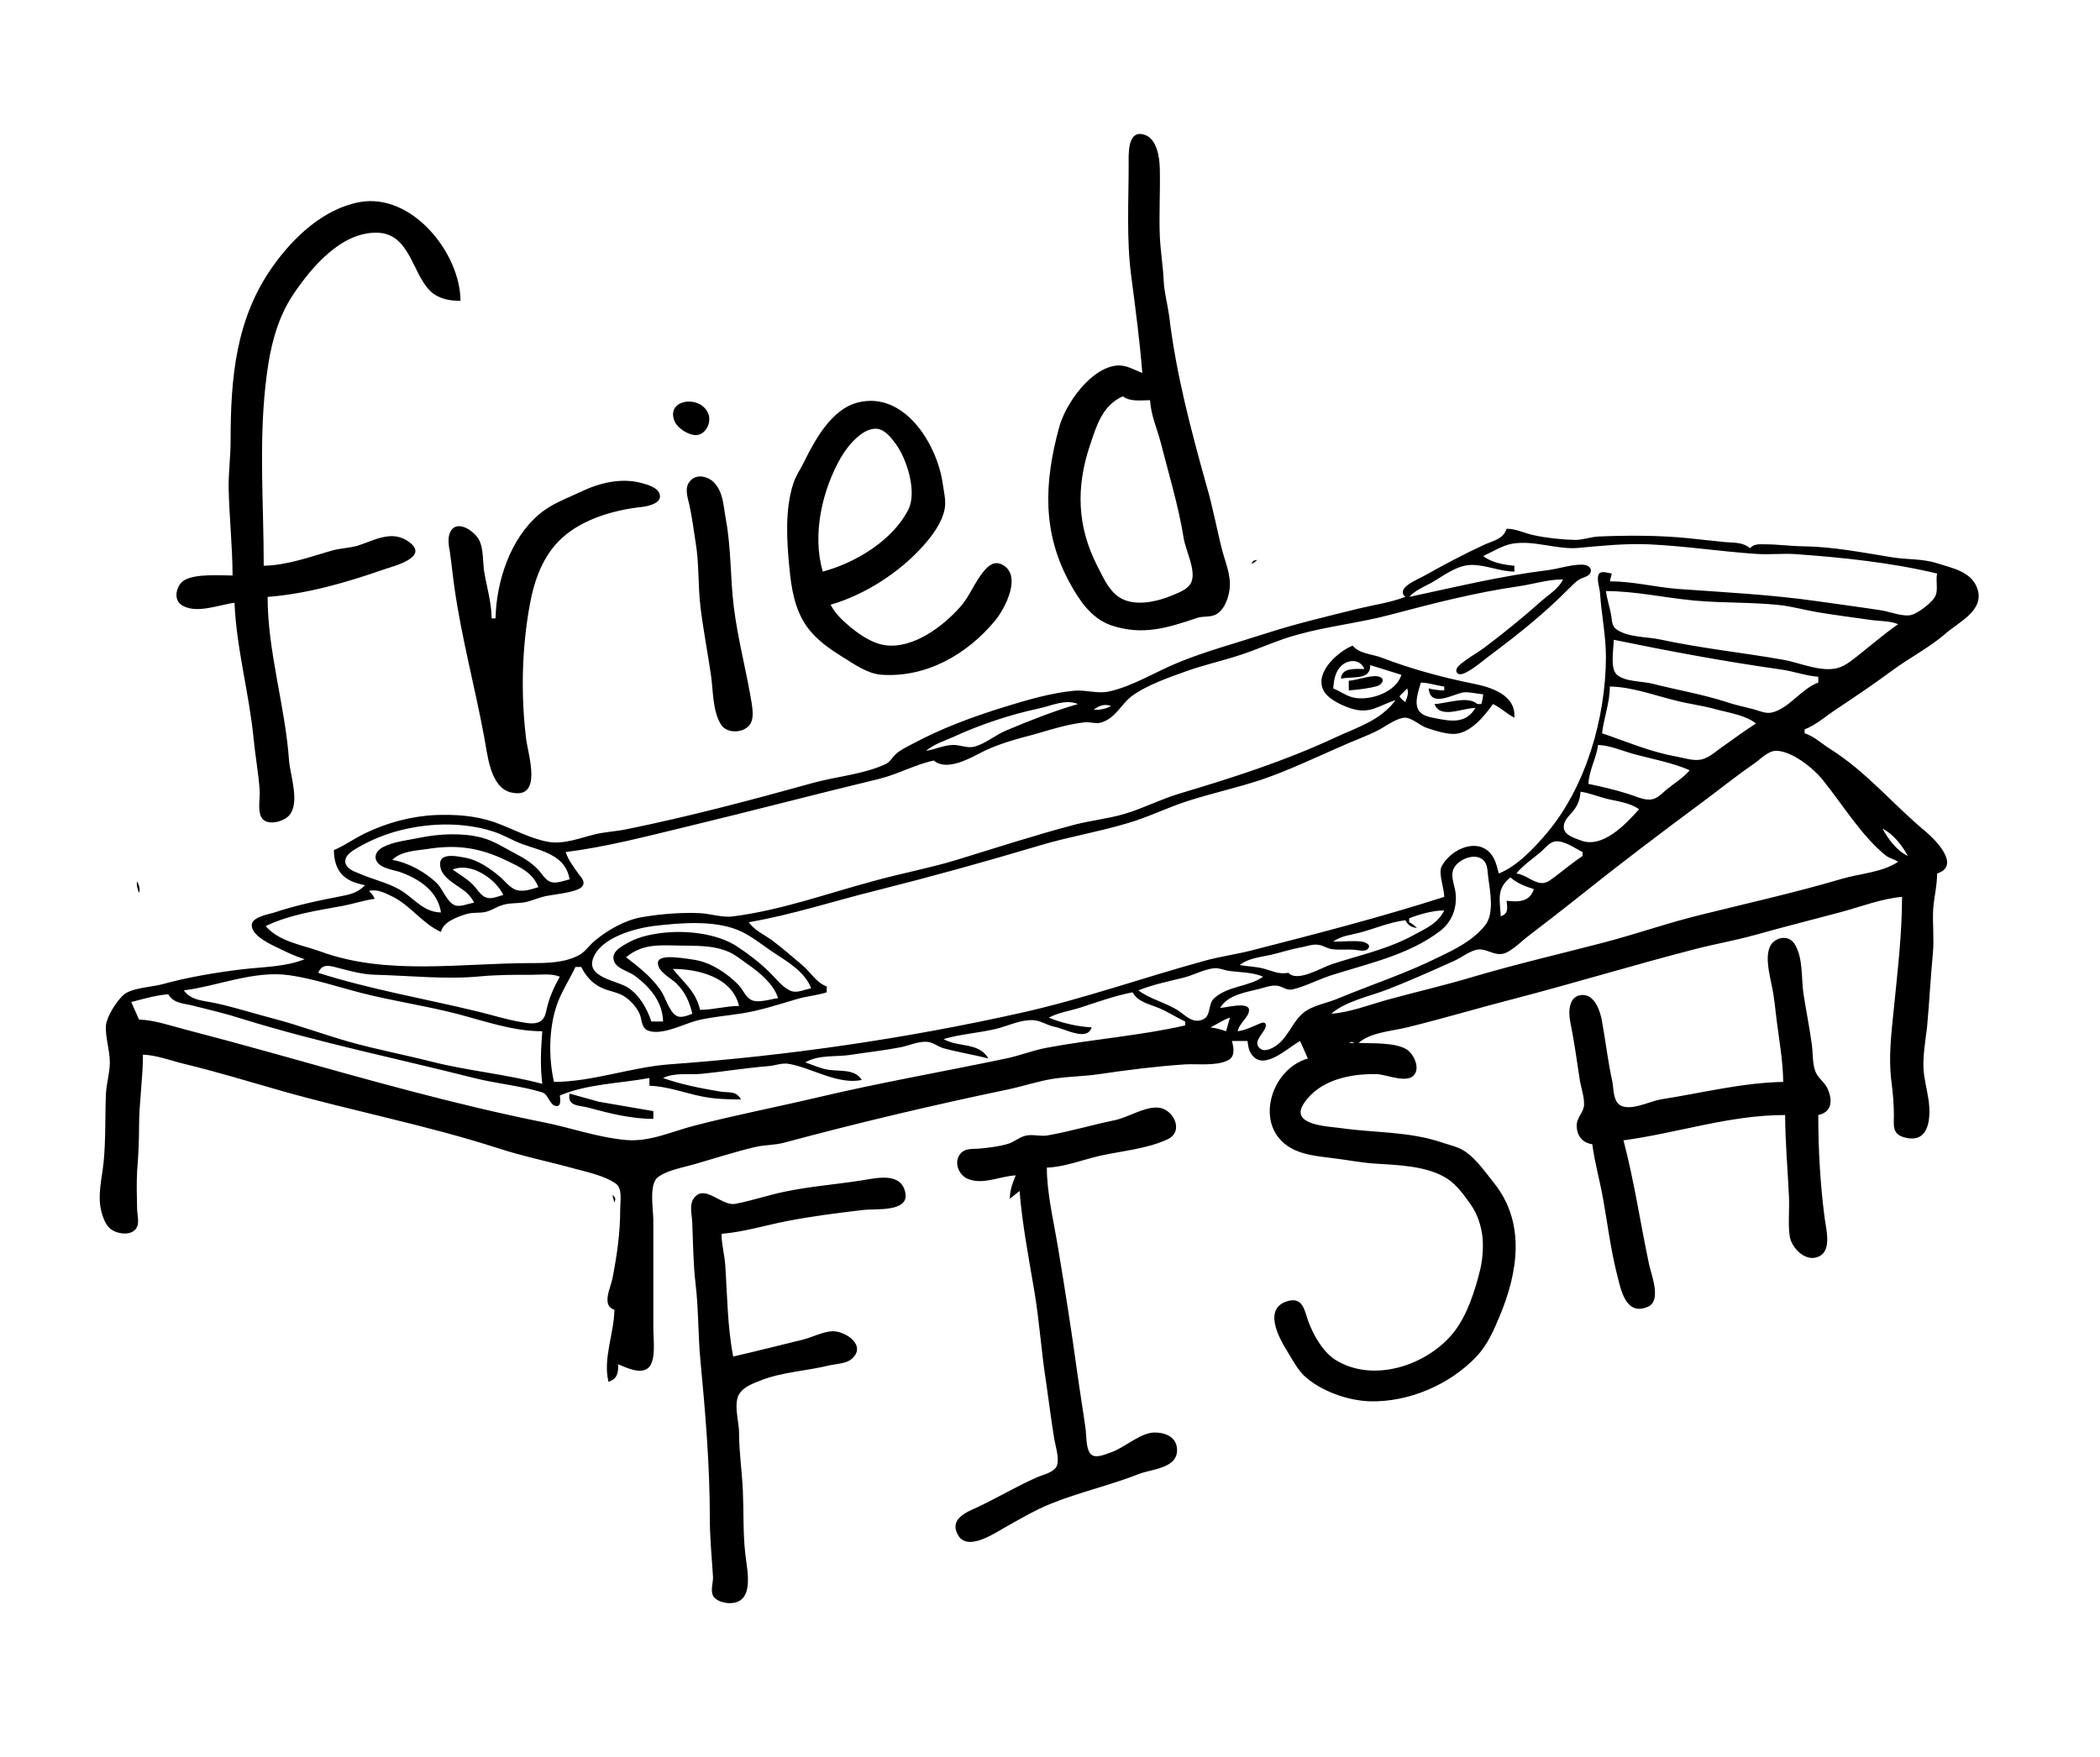 <?xml version="1.0" encoding="UTF-8" standalone="no"?>
<!DOCTYPE svg PUBLIC "-//W3C//DTD SVG 1.1//EN" "http://www.w3.org/Graphics/SVG/1.1/DTD/svg11.dtd">
<svg width="100%" height="100%" viewBox="0 0 1078 902" version="1.1" xmlns="http://www.w3.org/2000/svg" xmlns:xlink="http://www.w3.org/1999/xlink" xml:space="preserve" style="fill-rule:evenodd;clip-rule:evenodd;stroke-linejoin:round;stroke-miterlimit:1.414;">
    <g transform="matrix(6.12323e-17,1,-1,6.12323e-17,1067.38,0.466)">
        <g>
            <path d="M281,169C277.74,173.055 278.302,177.058 277.83,182C277.225,188.336 276.464,194.668 275.831,201C274.326,216.053 274.352,232 275,247C275.223,251.053 276.835,255 276.74,259C276.587,265.528 275.71,273.627 274.33,280C273.278,285 271,289 271,294C276.198,295.625 277,300.402 279,305C283.93,315.774 289.269,325.73 295,336C296.941,339.18 301.219,351.17 306,346C309,354 310,361.808 312,370C316,386.146 319.753,402.182 324.885,418C329.595,432.515 333.761,448 339.453,462C344.203,473.809 351.74,485.556 354.541,498C355.883,504 353.596,510 354.17,516C355.315,528.032 359,540.48 362.566,552C367.562,568.209 373.438,584 381.475,599C382.989,601.826 384.439,605.077 386.633,607.447C388.482,609.444 390.951,610.53 392,613.13C397.167,624.465 398.18,638.088 401.489,650C410.269,681.607 418.78,713.712 425.335,746C426.41,751.298 426.618,756.722 427.898,762C429.769,769.712 433.173,778 431.741,786C430,795.636 424.706,804.717 421.519,814C418.238,823.559 417.596,834 418,844C418.585,856.344 422,869 427.385,880C429.982,885.479 433.667,890.446 436,896C447,895.771 452,890.815 454,880C457.312,883.122 458.529,886.568 459.388,891C461.735,903.104 464.217,915.299 468.17,927C469,930 470.418,937.563 474,938.079C480,939 485,927.173 487,923.001C488.948,919.11 490.701,915.121 492,911C496,920.73 495.94,932.634 497.184,943C498.785,956.334 501.24,971.056 504.847,984C506.37,989.466 506.613,1000.13 510.596,1004.28C513.893,1007.71 521.237,1012.49 525.996,1013C532,1013.4 538.658,1011 545,1011C550.482,1011.03 555.576,1012.71 561,1013C572.706,1013.49 584.342,1013.04 596,1014.17C604.553,1015 613.427,1017.59 622,1015.22C624.923,1014.4 628.438,1013.15 630.411,1010.73C633.387,1007.07 634.402,998.707 628.941,996.832C626.221,996 622.812,997 620,997C613.73,997.137 607.258,997.339 601,997C593.284,996.382 585.761,996 578,996C565.617,996 553.371,994.001 541,994C541.334,986.696 544,980.01 545.704,973C549.784,956.135 554.799,939.663 559.57,923C570,886.204 577.187,848.447 588.964,812C593.194,799 596,785.272 599.654,772C601.409,765.419 603.24,757 607.174,751.317C609.666,747.739 616.242,749 620,749C632.472,749 643.776,750.614 656,753C661,754 669.754,758.746 672,752C683.98,752.099 697.176,758 709,755C707.31,750.404 704.605,750.055 700,750C701.609,746.051 705.226,738.795 701.972,734.742C698.496,730.411 686.882,732 682,732L626,732C620.635,732 607.581,734.386 603.934,729.682C600.376,725.091 598.891,716.539 597.291,711C594.293,700.626 590.953,690.333 588.455,679.83C587.302,675 587.535,670 586.244,665C576,627 566.964,588.658 558.88,550C557.273,542.314 554.673,534.758 553.439,527C552.174,519.042 552.182,511 550.996,503C548.819,488.373 547,473.796 546,459C545.643,452.481 546.924,443.258 544,437.228C542.22,433.19 537.464,434 534,435L534,427C535.696,426.744 537.34,426.559 538.931,426C551.486,420.272 537.31,406.361 534,400L543,396C548.417,415.301 577.957,424.103 588.965,404.714C592.637,398.245 593.232,390.205 594.181,383C595,376 596.42,369.119 596.911,362C597.736,350.009 597.926,334.733 604.804,324.286C607.975,319.47 613.356,315.664 618,312.378C622.413,309.255 627.694,307.42 633,306.592C638.384,305.751 645.682,306.204 651,307.47C661.837,310.05 675.297,314.354 683.996,321.468C700.77,335.186 709.763,362.774 697.62,382C693.479,388.434 685,393.123 678,395.757C672.797,397.674 665.446,398.387 667.438,406C670.9,419.186 686,411.119 693,406.772C697.28,404.106 702.291,401.564 705.791,398C713.691,389.613 718.706,375.376 718.985,364C719.472,344.194 710.425,323 695.826,309.286C689.801,303.674 682.48,300.567 675,297.445C652.671,288.128 627.312,284.164 606.911,300.444C601.635,304.654 594.734,309.475 590.875,315.036C588.327,318.707 587.584,322.802 586.169,327C580.343,344 581.24,361.423 578.729,379C577.8,385.506 577.31,405.448 566.17,398.142C554,390.243 550.753,374.324 551,361C551,355.431 557,343.366 549.945,340.608C546.199,339.15 540.337,342.016 538.316,345.299C534.614,351.313 535.297,363.093 535,370C529.427,363.621 529,353 527,345C522.479,326.584 517,308.342 512.299,290C504.208,259 494.782,228.122 486.759,197C484.205,187.093 482.472,177 479.7,167C475.49,152.043 471.74,137.008 467.711,122C465,112 460.912,101.46 460,91C479,91 498,93.277 517,95.169C529.621,96.431 542.316,98.09 555,96.424C560.436,95.711 566.527,95.19 572,95.179C577.203,95.169 581.614,96.273 583.431,90C587.241,76.725 573,76.089 564,77.427C558.682,78.215 553.378,79.725 548,80C540.948,80.269 533.991,79 527,78.17C514.38,77 501.646,76.373 489,75.17C481.372,74.444 473.64,75.446 466,75C459.902,74.483 454.175,73.004 448,73C444,60.486 430.465,74.056 426.332,79.036C412.404,95.815 395.818,109.2 384,128C381.249,132.365 377.646,136.048 376,141L374,141C371.74,135.123 367.304,130.231 363.834,125C357.276,115.113 350.806,105.564 343.756,96C337.309,87.254 331.82,76.674 324.765,68.576C319,62.069 312.969,48.658 302,52.254C293,55.185 291.287,65 288.718,73C286.295,80.557 286.926,88.272 285.675,96C283.23,111.109 280.188,126.625 280,142C279.928,148.374 278.998,154.637 279,161C279,164.104 278.596,167 281,169ZM386,56L387,57L386,56ZM298,241L294,240C293.812,241.572 292.535,245.026 293.863,246.312C295.889,248.276 301.5,246.191 303.999,246.035C315,245.345 325.695,243 337,243.001C367.975,243.138 403.31,253.159 427.255,273.333C434.773,279.667 444.398,288.702 448,298C443.839,299.091 439.552,300 436.572,303.329C429.879,311 436.498,323.392 444.455,327.393C447.834,329.092 455.848,326.003 460,326C470.459,358.552 479,391.778 487.522,425C489.554,433 490.63,441.081 492.804,449C501.414,480.367 512.39,511.271 519.486,543C532.81,602.58 541.616,663.279 546,724C547.541,743.682 554.946,763.277 555,783C542.905,785.765 527.956,785.701 516,781.711C508.912,779.343 502.714,775.139 496,772L496,769C500.931,766.536 504.697,763.152 506.94,758C508.678,754.006 508.979,749.716 511.634,746.093C513.701,743.274 516.828,740.517 520,739.085C522.93,737.795 527,738.246 528.547,735C531.583,727.803 524.964,716 523.336,709C521.539,701.371 521,693.663 519.741,686C518.211,676.769 515.334,668 512.684,659C511,653.751 510.702,648.312 509,643L506,643C504,648.357 498.994,651 495.374,655.184C490.864,660.433 486.232,665.827 482,671.424C479.287,675.372 477,680.332 473,683C469.189,660.581 462,639 456.594,617C449.576,589.179 441.95,561.555 433.71,534C429.178,519 426.599,503.151 422,488.004C419,477.735 414.177,468.206 410.887,458C406.863,445.52 404,432.482 399.9,420C395.185,406.2 389,393.254 383.198,380C380,373.05 377.544,365.758 373.975,359C372,355.556 368,350 368,346C368.259,342.26 372,338.582 373.25,335C374.587,331 376.76,324.31 376.286,320C375.41,312.023 367,305.245 361,301C362.851,297.005 365.972,294 368,290C356.288,289.129 352.365,302 350.551,311C347.377,326.801 342.947,343.153 337.167,358.17C335.31,363 335.238,369.622 331,373C333.871,380.234 344.442,392.477 353.699,388.141C358.352,386 361.714,378.625 363.215,374C366.423,364.11 361.839,360 359,351C369.502,358.705 372.931,370.731 378.206,382C390.318,408 398.807,434.545 407,462C409.85,471.534 414.556,480.544 417.367,490C419.885,498.473 420.756,507.446 423,516C428.433,536.517 435,556.693 441.229,577C445.36,590.79 448,605.074 451.885,619C458.263,642.748 466.89,666.499 470,691C470.808,696.349 468.645,702.554 468.375,708C467.9,717.594 468.792,728.521 470.442,738C471.919,746.484 477,755.411 482.468,762C484.729,764.748 488.276,767.007 489.938,770.17C493.934,777.777 494,786.555 494,795C494,830.532 500.512,869 488,903C484.605,912.448 483,924.142 475,931C469,918.487 467,904.443 464.539,891C463.505,885.607 461.707,880.472 461,875C459,876 458.481,876.402 457,878C455.821,874.013 458,869.628 459.806,866C464.442,856.534 473.918,850.405 478,841C472.85,840 470.272,832.604 468.833,828C467.792,824.668 468.496,821.33 467.694,818C466.995,815.094 465.184,812.595 464.306,809.778C463,806 463.463,802 462.778,798C462,794 460,790.167 459.389,786C458.564,781.373 457.96,775.351 456.278,771.028C455.716,769.583 454.745,768 452.972,767.833C451,767.76 449.457,769.53 448,770.528C444.488,773 441,775.723 437,777C434.3,755.744 428.744,734.781 423.742,714C415.835,681.159 407.243,648.623 399.402,616C397,606.395 392,597.497 390,588C395.263,582.076 389.786,571.089 386.54,565C381.713,556 379,545.825 376.444,536C374,527.696 371.442,519.577 370.429,511.004C370,508.029 371.357,504.732 370.466,502C368,494.509 361.333,492.065 357,486.505C351.207,478.654 347.296,467.213 344,458C340.74,448.803 338.653,439.208 335.572,430C332.329,420.308 327.928,411 325.285,401C321,385.481 319.321,369.442 315.236,354C309.448,332.119 303.832,310.514 300.572,288C299.46,280.326 297,272.758 297,265C301.868,267.373 304.511,272.014 308,276C316.643,285.666 324.726,295.66 332.486,306C335,309.538 337.214,313.503 340,317C340.991,318.134 342.681,320.436 344.549,319.654C346.475,319 345.529,316.295 344.873,315C342.56,310.405 338.697,306.113 335.626,302C325.327,288.208 314.373,274.46 302,262.289C300.349,260.49 298.286,258.777 296.969,256.561C295.867,254.706 295.539,251.174 292.91,250.77C290.456,250.393 289.489,253.086 289.438,255.016C289.286,260.734 291.578,267.265 292.285,273C295.229,297 301,320.469 306,344C302.762,341 301,337 298.964,333C295.385,326.661 289.619,319.6 289.579,312C289.541,304.564 292.938,297.53 293,290L290,290C289.533,295.359 288.391,301.741 285,306C282.92,301.388 279.503,296 278.665,291C276.769,279.73 281.87,268.109 280.83,257C279.701,245 278.506,233.173 279,221C279.847,202.562 282.652,184.378 283.91,166C284.366,159.351 283.634,152.649 284,146C285.754,121.687 288.297,96.67 294,73C297.566,73.775 301.633,72.507 304.981,73.643C308.456,74.822 314.265,82.584 315.224,86.089C316.358,90.236 313.776,96.791 313,101C311.272,112 309.854,123.014 308.271,134C304.812,158.002 303.64,182 301.91,206C301,217.8 298,229.071 298,241ZM439,88C436.259,93.787 430.473,98 425,101C427.806,95.375 433.545,91 439,88ZM320,93C324.626,99.662 329.862,105.721 334.884,112.089C337.656,115.604 341.27,119.599 342.486,124C344.841,132.522 339.726,143.641 338.255,152C334.574,173 332.377,194.236 327.884,215C326.398,222 326.846,231.811 322.583,237.682C320.731,240.232 317.773,239.831 314.999,240.374C310.951,241.168 307,242.468 303,243C303,228.072 306.412,213 307.83,198C309.218,183.42 308.613,168.574 310.174,154C310.888,147.33 312.823,140.638 313.92,134C315.397,125.06 316.539,116 317.83,107C318.484,102.462 318.231,97.207 320,93ZM442,93C447.519,101.326 447.981,112.551 450.77,122C457.702,145.483 463,169.259 468.898,193C473,210.15 478.962,227 483.421,244C489.257,266.361 494.444,288.823 501,311C505.385,325.631 508.748,340.332 512.784,355C515.288,364.102 519.399,374.644 520,384C513.58,376.748 510.995,364 507.495,355C503,343.509 497.948,332.253 492.911,321C491.25,317.289 488.478,314 487.297,310.015C485.538,304.188 491.691,300 488.365,293.59C486,289.277 482.403,286 479.475,282C473,273.585 466.596,265.246 460,257C443.273,236.089 426.935,214.508 411,193C404.558,184.29 397.759,176 391.656,167C389.555,164 385.253,160 385,156C384.807,147.765 394,136.423 400,131.665C412.499,121.562 428.363,112.051 438.597,99.573C440.214,97.602 440.573,95.055 442,93ZM555,152C555.446,173.62 560.742,193.817 564,215C564.948,220.433 570.17,230.469 566.958,235.697C564.722,239.334 558.647,239 555,239.668C544.634,242 534.434,243.086 524,245C519,245.791 510.177,248.617 510.377,255.086C510.595,262.178 518.96,262.34 524,261.335C533.549,259.431 543.352,258.002 553,256.573C557.441,256 562.504,254 566.985,254.238C570.739,254.528 573,257.765 577,258C582.456,258.094 586.23,255.287 587,250C596.412,248.784 605.652,246.116 615,244.464C628,242.163 641,240.56 654,237.268C661.224,235.421 675.553,233 670.393,221.344C667.269,214.384 654,219.694 649,220.789C627.716,225.322 605.993,228.446 585,234C581.221,206 572,179.614 572,151C585.96,151 600,149.655 614,149.039C620.47,148.754 627.695,149.542 634,148.698C640.56,147.819 648.748,139.56 643.971,132.569C640.359,127.282 630,130.048 625,130.718C607.494,133 589.648,134 572,134C570.604,127.284 564.915,126.475 559,129C555.391,130.346 553.345,134 549.83,135.397C545.818,137.045 540.289,136.705 536,137.282C527.279,138.457 518.682,140.204 510,141.561C501.97,142.816 491.227,141.595 484,146.279C479,149.575 480.85,157 486,159C491.619,161.151 499.366,159.086 505,158C511.188,156.564 517.715,156.108 524,155.282C534,154 544.807,152.084 555,152ZM350,134C353,142.625 363.41,149 365.393,158C366,161.047 364.538,164.124 363.745,167C362.455,171.686 361.607,176.371 360,181C355.991,193.34 353.801,206.413 350.58,219C349.245,224.217 349.652,233.254 345.91,237.397C342.726,241 332.388,239 328,239C333.895,210.427 339.178,182 343.285,153C344.199,146.575 346.483,140.496 347,134L350,134ZM371,166C374.642,171.736 378.755,177.289 382.692,182.83C385,186.303 388.476,189.718 389.461,194C390.396,198.063 388.628,203 387.916,207C385.562,220.283 380.31,232.34 376,245C367.796,244 360.357,241.023 352,241C352.234,229.659 356.253,219 359,208C360.879,201.07 361.643,194 363.576,187C365.415,180.391 366.61,171.338 371,166ZM395,200C398.969,203.366 401.753,208.02 405,212C407,214.315 409.782,216.803 410,220C410.48,223.667 408,228.524 407,232C404.967,238.481 403.364,245.36 402,252C394.996,251.675 388.952,248 382,247C382.287,240.727 384.904,235.005 386.576,229C389.22,219.498 391,209.006 395,200ZM415,226C423,233 435.407,245 430.985,256C429.84,259 428.461,264.001 424.867,264.573C420.626,265.249 417.832,261 414.83,259C412,257 409.255,256.293 406,256C406.664,251.504 408.398,247.386 409.522,243C410.991,237.265 411.482,231 415,226ZM439,255C442.207,259.744 445.818,264.205 449.329,268.729C450.964,271 453,273.138 452.929,276.004C452.647,280.588 448.532,284.193 448,289C443.539,285.368 440.366,280.364 436.576,276.039C434.768,274 431.853,271.829 431.528,269C431,264.443 435,259 437,255L439,255ZM462,294C465.884,293.553 468.606,293 470,297C461.541,297.363 455.915,299.455 450,292C453,288.725 454.673,284.315 456,280C462.658,282.077 462.732,288.044 462,294ZM529,432C524.89,431.36 521.775,426.197 518.168,426.207C513.528,426.219 516.976,438.128 517,441C510.371,437.241 509,428 507.269,421C506.543,418.215 505.356,415.091 505.566,412.171C505.789,409.084 508.244,407.094 507.504,403.829C505.944,397 502,390 499.958,383C494,364.249 489.689,344.014 477.461,328.04C472.807,322 465.572,319.316 458,320.185C453.485,320.704 448.403,323.511 444.213,320.397C440,317.293 436.832,308.495 442.279,305.027C444.389,303.683 447.586,303.746 450,303.424C457.243,302.458 468.667,300.175 474.715,305.094C482.487,311.416 486.812,320.189 491,329C499.233,345.466 505,363.214 512,380.089C514.552,385.801 515.612,393.743 519.724,398.53C524.342,404 531.905,406.069 536.196,412.039C537.698,414.129 539.83,418 537.957,420.396C534.185,425.418 529,416.783 525.465,417.63C523.852,418.002 524.815,420.13 525.188,421.024C526.77,424.813 528.39,428 529,432ZM361,307L361,309C356.538,314.046 360.722,324.536 361,331C368.852,328.105 363,316.671 363,310C370.947,314.674 370,322.126 368.399,330C367.773,333.039 367.239,337.077 364.442,339C360.418,341.699 354,339.094 350,338C350,334 351.501,330.093 352,326L354,326C353.942,328.785 353.648,331.291 353,334C363.201,333 355.848,321.63 355,316C354.767,312.665 355.745,309.236 356,306C357.878,306.176 359.199,306.438 361,307ZM467,326C473.401,329.33 475.804,334.53 479,340.576C486.88,354.51 489.749,369.154 494.674,384C496.413,389.241 504,401.43 499,406C499.915,411 497.956,414.336 496.761,419C495.762,423 495.736,427.034 495,431C491.449,426.54 491,420.514 489.781,415.089C488.615,410.012 486.978,405.182 486,400C485.554,397 484,393.37 484.668,390.286C485,388.092 486.404,386.213 486.776,384C487.432,380.061 486.819,376 487.169,372C487.346,370 488.451,366.394 486.441,365C484.424,363.445 483.373,366.651 483,368.024C482.365,372.813 483,378.151 483,383C480,379.208 479.521,373.607 478.265,369C476.177,361.338 473,354 472,346C474.745,344.331 475.497,343.176 476,340C474.566,341.393 473.955,342.232 473,344L471,344C469,339 466.829,331.3 467,326ZM360,346C358.897,347.457 358.457,348 357,349L353,345C355.672,344.201 357.431,345 360,346ZM353,383C348.862,382.662 344.281,382.025 341.318,378.772C337.818,375 338,369 343,367C343,371.626 342.188,378.726 348,379C346.619,373.199 349,363.736 341,364L346,348C355,350.647 359.699,364.426 357.581,373C356.704,376.55 354.29,379.59 353,383ZM349,375L354,375C353.627,370.318 353,364.617 351.698,360.149C351,358.389 348.767,356.29 347.303,358.623C345.24,362 349,371 349,375ZM535,372L535,375C534.304,373.446 534.304,373.554 535,372ZM501,419C506.188,426.281 505.551,436.666 511.927,444C515.654,448.028 522.5,444.811 523.547,452.005C524,456.095 520.833,459 518.748,462C514.349,468.525 512.685,476.802 508,483C505,475.485 503.447,467.808 501.525,460C500.238,454.768 497.184,449.417 496.644,444.089C496.395,441.633 497.524,439.351 497.91,437C498.856,431.108 498.559,424.438 501,419ZM287,422C287.406,424.093 287.217,424.02 289,425C288.316,423.42 288.195,423.223 287,422ZM191,481C189.426,485.257 186.78,489.274 187.204,494C188.42,507.554 206.986,520.462 219,523.711C247,531.321 272.762,532.577 299,518.13C307.922,513.218 317,507.189 320.59,497C326,480.804 321.901,468.105 316.749,452.714C315.821,450 316.443,447 315.436,444.184C313.575,439.161 306.851,436.767 302,436.184C294.966,435.34 288.65,438.245 282,440C271,442.827 259.911,444.767 249,448C220.239,456.012 191.696,463.637 162,467.17C155.963,468 150,469.664 144,470C136.315,470.335 128.677,471.624 121,472C109.355,472.471 97.653,471.728 86,472.015C80.306,472.154 70.616,473.456 68.662,480.04C66,488.804 79,488 84,488C102.921,488 122.22,489.165 141,486.718C157.651,484.549 174.255,482.322 191,481ZM529,438C528,440.673 527.41,443.226 527,446C525.448,442.682 523,439.39 522,436L529,438ZM203,491C205.944,487.113 205,481.716 205,477C212.566,476.654 219.699,473.324 227,471.475C243,467.394 259.588,462.345 276,459.726C282,458.743 291.891,453.562 297.957,455.643C301.853,457 303.465,461.556 304.949,465C308.643,473.575 311.785,486.811 304.812,494.661C300.887,499.078 295,501.536 290,504.158C269.669,514.536 249.507,515.055 228,507.823C218,504.466 207.677,501.465 203,491ZM526,459C531.351,482.408 533,506.359 537.463,530C538.762,537.14 541.566,544 543,551C549.713,583.045 555.27,615.065 562.804,647C567.824,668.278 572,689.805 577.478,711C580.446,722.525 585.904,733.759 584.826,746C583.553,760.445 578.629,774 575.808,788C566.525,834.406 553.379,880.421 540.615,926C536.239,941.628 532,957.299 527.911,973C525.971,980.399 523.224,988.334 523,996L514,1000C512.379,993.749 510.514,987.454 510,981C514.905,978.078 514.594,973.046 515.924,968C518,959.724 520,951.178 522.659,943C534.73,904 542.967,863.683 552.997,824C555.882,812.586 556.933,800.394 560.317,789.214C561.39,785.668 566.702,785.498 567.369,782.03C567.939,779.065 563.506,779.831 562,780C556,766 555.777,749 553,734L557,734C557.19,725 560.673,716 562.486,707C563.809,700.484 564,693.627 564,687C559.316,689.585 560.719,693.319 559.91,698C558.212,707.824 556.371,717.636 553,727C549.996,720.748 551.498,713.687 550.829,707C549.695,695.655 547.801,684.401 546.911,673C546.623,669.315 545,665.705 545.815,662C548,650.373 556.595,637 554,625C548.284,628.506 549.66,636.042 548.792,642C548.188,646.144 546.272,650.038 545,654C540.791,647.02 542.368,637.791 541,630C539.711,621.713 538.827,613.224 537.192,605C536.32,600.612 533.887,595.527 534.484,591C534.866,588.103 536.956,585.793 537.726,583C539.797,575.489 541,567.605 543,560C534.468,564.81 537.387,575.689 533,583C530.444,574.371 529.904,565 527.761,556C526.275,550 523,543.535 523.302,537.089C523.401,533.347 526,529.746 526.718,526.015C527.782,520.422 534.367,509.295 527,507C526.64,514.023 524.751,522.524 522,529C519.388,524 518.61,518.41 516.911,513C514,504.043 510.792,495.233 509,486C514.181,483.137 515,477.156 517.297,472C519.219,467.489 521.93,463.428 524,459L526,459ZM603,546C607.182,547.635 610.445,549 615,549L611,544C628.413,542.614 645.79,539.198 663,536.324C678.241,533.779 693.732,532.813 709,530.41C718.65,529 728.366,527.808 738,526.246C741.933,525.608 747.96,523.533 751.856,524.773C755.467,526 756.637,532 757.989,535C762.67,545.686 768.619,555.5 773.536,566C776,571.592 779.629,580.245 787.721,575.566C796.296,570.608 786.541,556.539 783.544,551.17C779.359,543.672 774.8,536 771.583,528C765.607,513.185 762.169,497.676 756.342,482.83C753.608,476 753.51,462.191 743,463.208C737,463.779 734.92,469.638 735,475C735.344,482.331 742.749,490.023 745.179,497C746.19,500 748.884,505.555 745.664,507.821C742.622,510 736.607,509.629 733,510.13C723.305,511.478 713.681,513.092 704,514.425C682.316,517.412 660.589,520.815 639,524.435C626,526.608 612,530 599,530C598.74,521.014 595,511.762 593,503C590.41,491.609 589.457,478.682 584.451,468.005C580.38,459.323 568.714,465 568.187,473C567.736,480 573.17,488.205 574.639,495C577,506.623 580.54,518.305 582.535,530C583,533.575 581.831,537.24 582.563,540.7C583.258,544 585.874,546.726 586.83,550.015C588.186,554.677 588.868,560.162 589.265,565C589.52,568.096 589,571.77 591.564,574.106C596,578.26 603.318,575.179 605,570C607.824,562.367 603.333,553.765 603,546ZM362,497C363.647,500.083 363.962,502.519 364,506C361.77,503.276 360.789,500.387 362,497ZM361,514C364.523,526.325 369.678,539.249 374.63,551C376.908,556.404 381.281,561.422 382.837,567C383.875,570.721 381.988,574.25 382,578C382,582.761 384.362,587.285 385,592C381.603,588 380,582.788 377.883,578C371.584,564.36 366.374,548.695 363.246,534C361.883,527.597 358.295,520.449 361,514ZM310,641C304.954,623.485 293.446,605.662 279.91,593.586C274.548,588.802 268.226,584 261,582.479C256.321,581.558 251.62,583 247,583.576C227.273,586.636 200.22,603.268 206.174,627C209.571,640.538 225.487,649.11 237,654.78C240.655,656.58 244,659 248,660.215C261.308,664.533 277.311,663.478 291,662.17C301.323,661.183 312.203,659.51 321,653.351C327.646,648.698 332.54,641.798 336.741,635C340.399,629.08 345.433,622.134 345.946,615C347.595,592 335.589,571 318.17,556.557C311.889,551.382 294.506,542.349 289.298,553.174C287.431,557.055 290,560.115 293,562.521C298.526,567.102 305.453,569.499 310.91,574.262C321,583.093 332.793,598.582 330.783,613C329.812,620 325,626.667 320.66,631.83C317.487,635.493 314.316,638.758 310,641ZM293,645C273.931,650.649 250.737,645.241 234,635.471C228.438,632.225 217.817,623.631 219.916,616.004C220.89,612.463 224.487,609.784 227.285,607.675C234.861,602 251.789,596.531 261,601.024C277,609 288.541,628.326 293,645ZM696,691C680.647,694 664.542,694.019 649,695.09C643.614,695.46 638.421,697 633,697C632,685.175 628.598,674.52 626.376,663C623.896,650.142 622.243,637 620.714,624C620,618.242 622,601 612.286,602.583C601,604.425 604.389,617.554 605.561,625C607.647,638.252 608.676,652 611.453,665C613.237,673.436 616,681.496 617.624,690C618.804,696.558 608.432,704.752 613.604,710.231C617.169,714.007 622.554,712.234 627,712.039C637.76,711.569 648.277,711.551 659,710.285C671.888,708.765 685,709.062 698,707.83C724.817,705.277 752,703 779,703C789,703 798.99,702 809,701.375C812,701.224 815.8,702.72 818.698,701.393C821.418,700.146 822.566,695.731 822.606,693C822.803,679.373 805,684.059 797,684.83C786.322,686 775.701,685.571 765,686.039C755,686.477 745,688 735,688C729.23,688.019 719.384,691.275 714.478,687.397C711,684.739 709.574,680.01 708,676.17C703.933,665.51 703.341,653.145 700.626,642C699.774,638.506 699.739,633.23 697.397,630.394C690.601,622.164 682.949,633 683,640C683.194,644.822 686,650.227 687.258,655C690.172,667 693.251,679 696,691ZM507,651C507.401,654.154 509.438,657.686 508.418,661C506.989,665.27 502,669 499,672.039C493.962,677.12 489.409,683.017 485.475,689C478.593,699.455 477,715.785 478.576,728C479.457,735 481,741 484.67,747C486.258,749.63 488.456,753 491.985,752.418C496.861,751.809 498,744.656 500.675,741.285C506.473,733.563 514,727.235 524,727L524,733C517.347,735.269 510.567,739 506.599,745C503,750.323 501.525,766.135 492,763.062C480.849,759.466 476,741.113 474.846,731C473.352,718.038 472,701.608 476.796,689.17C479.421,682.308 484.686,676.2 488.703,670.09C493.366,663 498.64,654 507,651ZM512,668C512.489,672 514.732,678.145 512.883,681.787C511.419,684.668 507.552,686.025 505.285,688.213C499.213,694.075 493.631,702.512 492.304,711C491.626,715.338 490.793,720.617 491,725C491.195,727 491.686,729.662 494,729.658C498.479,729.651 501.712,723 504.326,720.285C508.749,715.741 513.922,713.407 520,712C520.901,714.411 522.531,718 520.932,720.352C518.596,724 511.525,725.781 508,728.22C500.886,733.142 496.191,739.325 491,746C484.339,738 484.745,729.824 484.985,720C485.205,711.033 484.561,701.463 488.36,693.039C489.985,689.435 492.727,686.283 494.951,683.035C498.756,677.477 505.326,669.828 512,668ZM361,681.44C344.308,684.12 327.843,688.645 311,690.714C296,692.553 280.964,692 266,694.804C259.471,696.032 252,696 247,701.109C244,704.252 242.705,710 246.514,713.142C250,716.24 254.99,714.354 259,713.451C265.18,712.061 271.741,711.331 278,710.285C288.954,708.456 300,709.126 311,707.816C322.727,706.412 334.33,704.161 346,702.429C353.813,701.27 364.865,701.647 371.656,697.166C376.274,694.119 376,686 371.772,682.603C368.855,680.352 364.395,681 361,681.44ZM516,688C516,694.766 517.995,701.18 518,708C508.427,710.269 504.285,716.177 497,722C497,709 501.178,691.524 516,688ZM212,703.747C201.977,707.745 204.431,725.826 215.815,721.102C219.336,719.641 223,714 222.929,710.015C222.71,705.039 216.397,702.046 212,703.747ZM317,813L317,815C308.632,815.07 300.306,817.712 292,819C287.286,819.526 281.325,819.246 277,821.314C272.379,823.524 265.524,833.071 273,836.397C276,837.674 279.975,837 283,836.421C288.995,835.562 295,835 301,834.13C326.713,830.516 351.617,823.735 377,819C386.411,817.115 403.843,816.054 406.397,805C410.185,788.593 387,796.283 379,797.285C356.273,800.076 332.545,799.526 310,795.424C297.448,793.141 284.664,788.649 275.865,779C266,768.356 261.329,752.008 259.829,738.001C259.493,735 258,727.35 253.285,728.748C249.708,729.779 248.388,735 247.541,738C244.72,748.274 247.381,759.556 251.919,769C255.534,776.523 258,784.048 263.559,790.572C275.971,805.394 298,812.61 317,813ZM570,732L565.182,760L561,775C567.763,776.288 566.916,770.009 568.295,765C571.218,754.375 573.969,743.068 574,732L570,732ZM613,753L617,752C614.954,751.249 614.404,751.344 613,753ZM451,775C451.737,778 453.318,781.819 452.311,784.74C451.368,787.474 447.838,789.362 445.849,791.304C442.651,794.426 440.252,798.027 438.22,802C435.265,807.767 431.275,813.685 429.613,820C426.984,830 427.599,842 429.664,852C430.898,858 431.629,865.49 434.569,871C435.776,873.125 438,875.305 440.816,874.404C445.638,872.821 446,865 447.618,861C451.275,851.482 457.328,842.666 468,841C467.89,850.351 460.28,855 456,862.718C452.513,869.064 450.954,876.34 448,883C447,885.51 445.795,889 442.871,890C439,891 436.513,886.781 434.877,884C430.786,877.045 427.517,869 425.597,861C421.955,846.12 421.636,829 426.431,814.285C428,809.032 431.167,804.209 433,799C436.522,789.003 438.626,777 451,775ZM501,780C505.655,782.704 510.819,785 516,786.371C518.934,787.225 522.231,787.196 523.972,790.148C525.677,793.038 524.76,797 524.245,800C523,807.458 520.679,814.668 518.898,822C512.244,849.399 507.574,877.12 499,904C494.198,902.068 495.239,898.399 496.424,894C498,887.824 499.827,881.429 499.985,875C500.422,857.214 502.521,838.766 500.83,821C499.972,812 500,803.07 500,794C500,789.464 499.231,784.215 501,780ZM556,789C551,807.698 549.347,827.159 544.561,846C541,860 538.317,874.169 534.451,888C530.761,901.029 525.891,914 522.451,927.17C519.878,937.076 516.651,947 514.51,957C513.289,962.708 513.223,969.458 508,973C505.774,955.481 497.684,937 500.209,919C501.947,906.64 506.195,894.071 509.299,882C513.46,865.821 515.831,849.189 520,833C523.781,818.495 528.99,804.114 529,789C538.238,789.729 546.756,790.168 556,789ZM455,791C456,794.305 457.49,798.397 456.552,802C455.571,805.581 451.788,808.199 449.442,811.004C445.466,815.757 441.247,821.826 440,828C438.947,833.619 436.697,843.829 445.961,841C446.942,840.659 447.882,840.078 448.674,839.436C454.451,834.757 455.797,827.369 463,824C463.359,827 465.365,831 464.343,833.787C462.916,837.817 456,840.103 453,843.093C447.285,849 442.407,857.83 441,866C436.444,861.285 436.342,854.218 435.421,848C433,832.715 434.728,821 441.525,807C444.854,800.198 447.53,794 455,791ZM459,809C459.708,811.678 461.339,815.041 460.353,817.817C459.283,820.83 455.657,822.601 453.529,824.808C450.615,827.829 448.425,831.59 446,835C442,825.652 450.716,813 459,809ZM295,948C295,954.642 294,967 297.434,972.736C299.662,976.664 306.838,978.601 309.86,974.566C315.196,967.443 309.989,954.82 309,947C332.724,946 355.464,939.447 379,937.17C387.646,936.333 396.389,934.721 405,934.09C409.176,933.784 414.882,935.151 418.772,933.397C423.869,931.097 421.633,922.426 418.57,919.318C412.36,913.016 397.502,918.448 390,919C361.902,921 334.263,930 306,930C304.362,909.25 298.585,889.559 291.787,870C290.188,865.399 285.696,847.002 277.97,857.149C271.189,866.055 277,875.197 279.78,884C281,888.471 281,893.227 282.416,897.715C285.709,909 289.723,920.165 290,932C259.249,932 228.655,934.448 198,931.166C181,929.357 164.213,926.112 150,916.385C136.335,907.033 118.782,892.186 119,874C119.268,857.04 139.354,856.022 148.786,846.675C153,842.392 153.951,836.796 154,831C129.391,831.068 98.236,856.066 103.34,883C106.82,901.363 121.32,916.666 136,927.128C163,946.446 193.648,949 226,949C234.364,949.013 242.589,950.191 251,950C265.622,949.627 280.371,948.04 295,948ZM452,997C454.274,997.409 455.781,996.788 458,996C455.538,995.303 454.335,996 452,997Z" style="fill-rule:nonzero;"/>
        </g>
    </g>
</svg>
